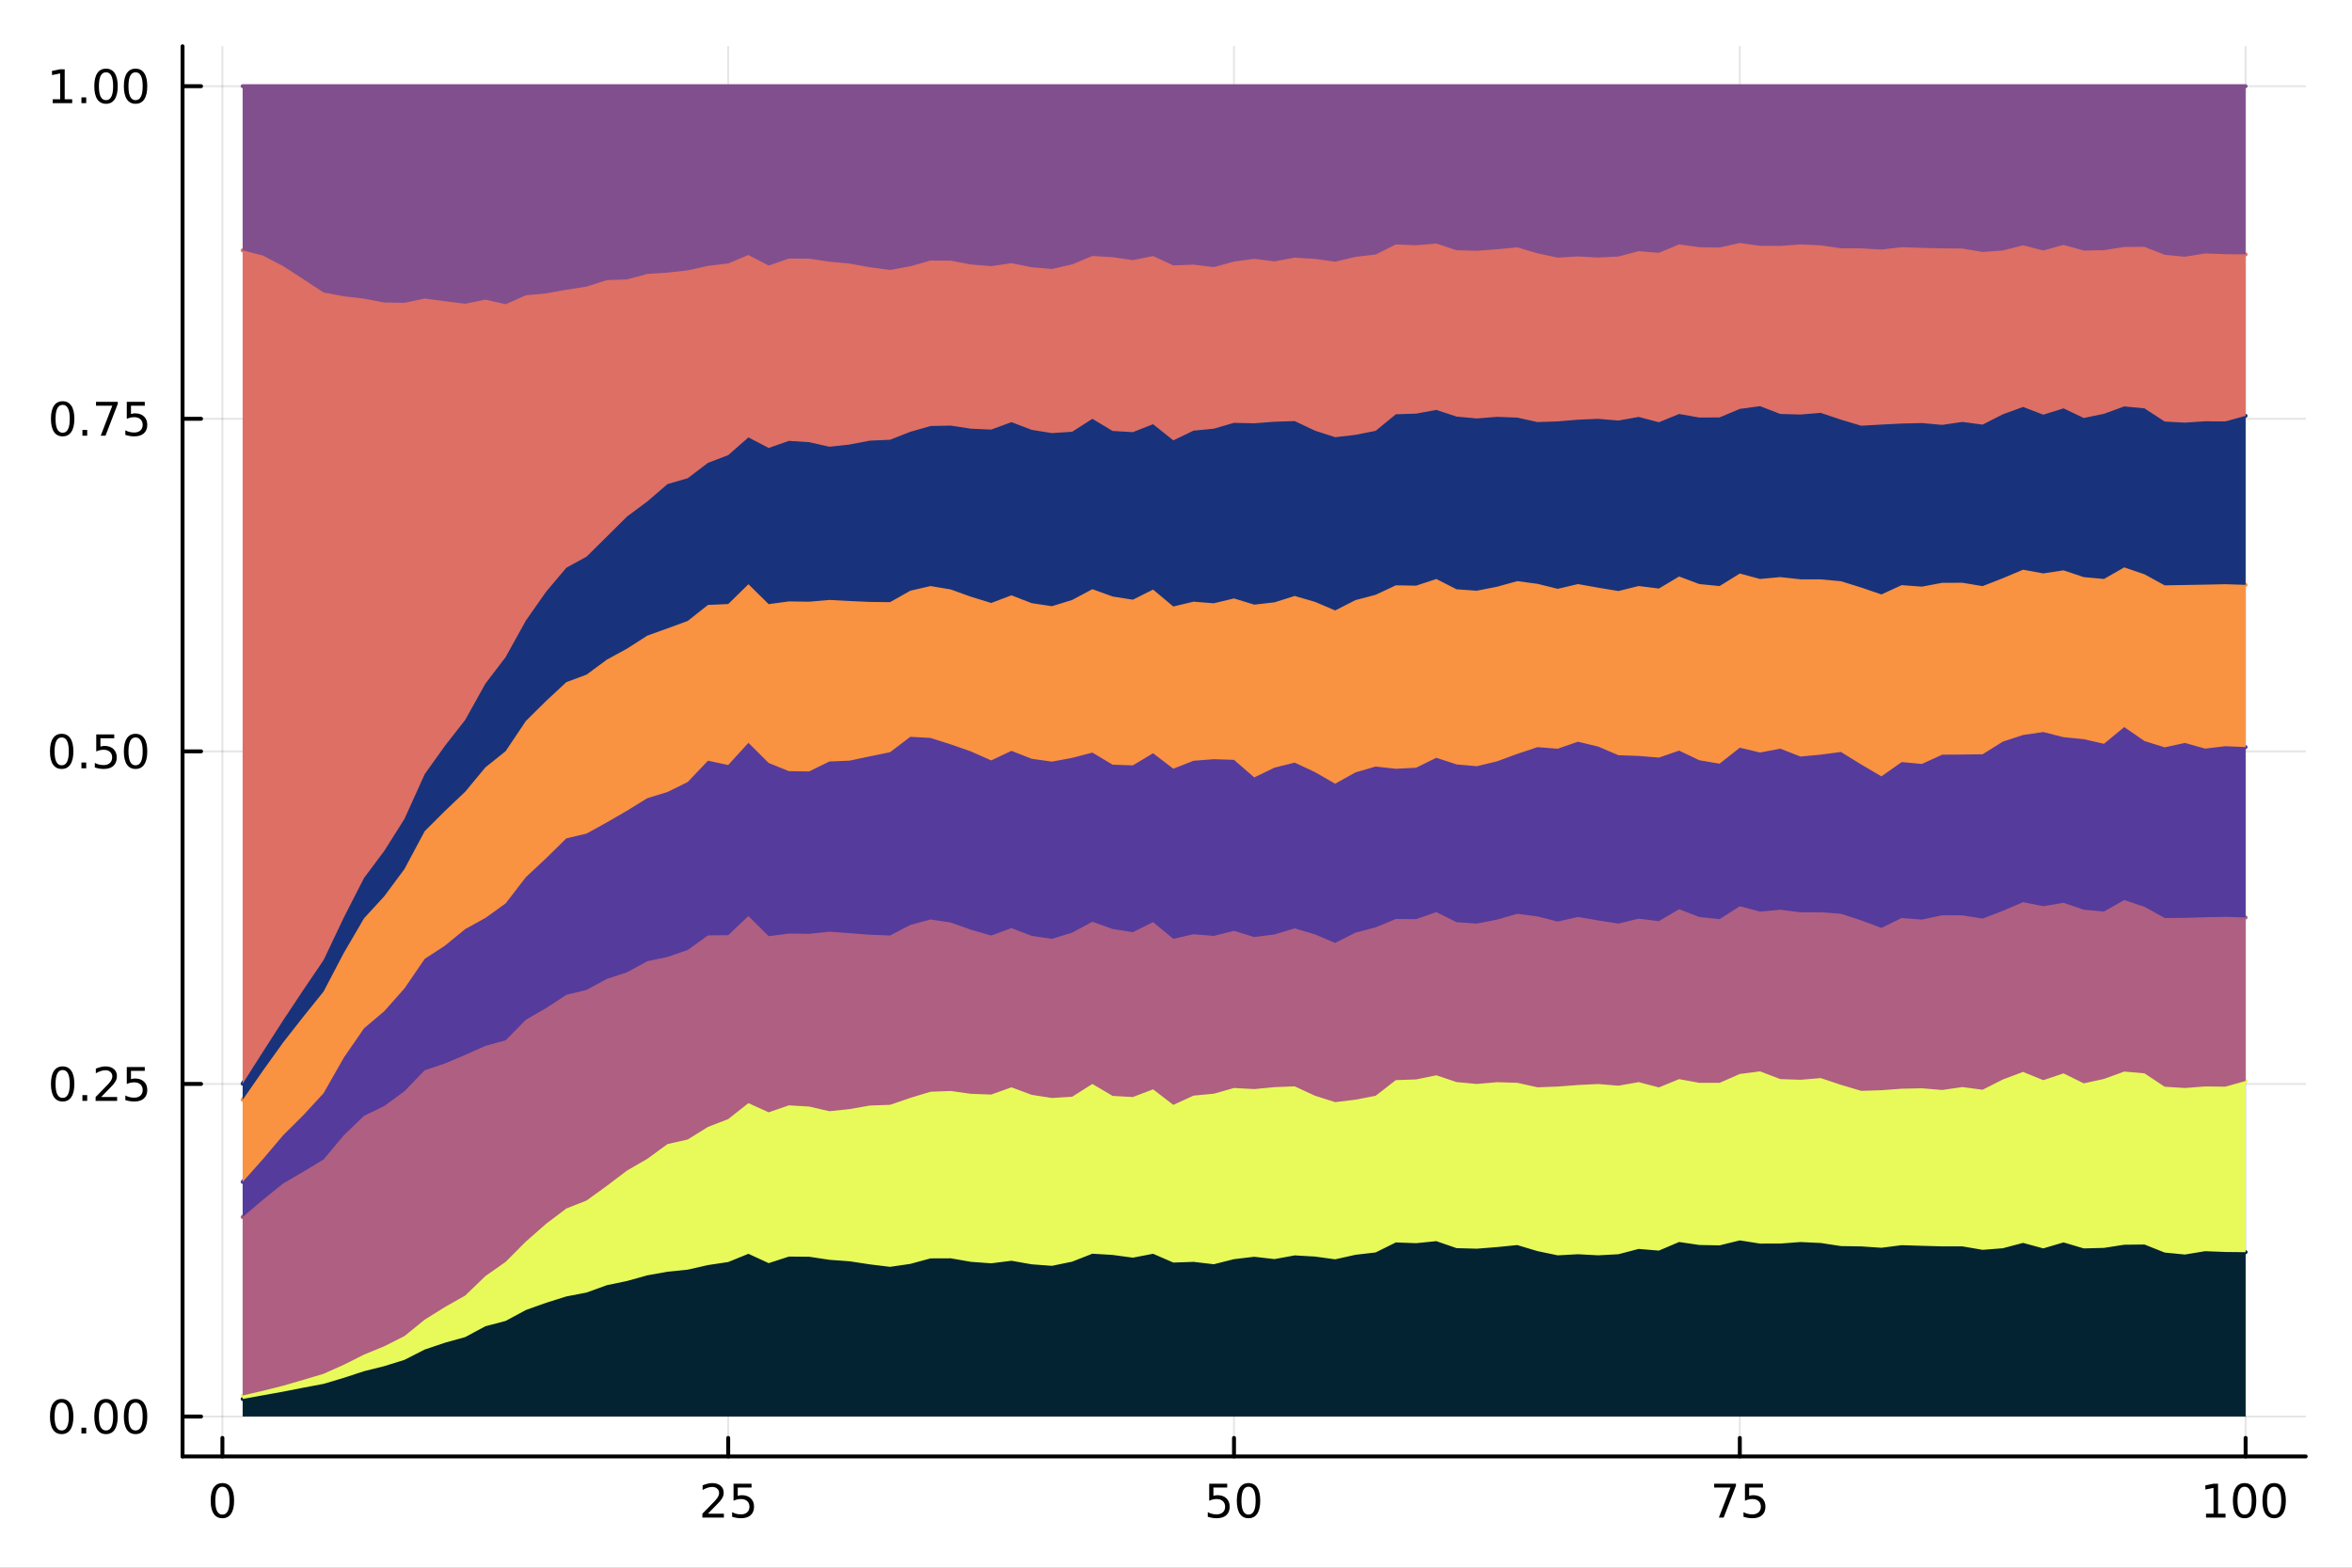 <?xml version="1.0" encoding="utf-8"?>
<svg xmlns="http://www.w3.org/2000/svg" xmlns:xlink="http://www.w3.org/1999/xlink" width="600" height="400" viewBox="0 0 2400 1600">
<rect x="0" y="0" width="2400" height="1600" fill="#808080" stroke="none"/>
<defs>
  <clipPath id="clip900">
    <rect x="0" y="0" width="2400" height="1600"/>
  </clipPath>
</defs>
<path clip-path="url(#clip900)" d="M0 1600 L2400 1600 L2400 0 L0 0  Z" fill="#ffffff" fill-rule="evenodd" fill-opacity="1"/>
<defs>
  <clipPath id="clip901">
    <rect x="480" y="0" width="1681" height="1600"/>
  </clipPath>
</defs>
<path clip-path="url(#clip900)" d="M186.274 1486.45 L2352.76 1486.45 L2352.76 47.244 L186.274 47.244  Z" fill="#ffffff" fill-rule="evenodd" fill-opacity="1"/>
<defs>
  <clipPath id="clip902">
    <rect x="186" y="47" width="2167" height="1440"/>
  </clipPath>
</defs>
<polyline clip-path="url(#clip902)" style="stroke:#000000; stroke-linecap:round; stroke-linejoin:round; stroke-width:2; stroke-opacity:0.1; fill:none" points="226.945,1486.45 226.945,47.244 "/>
<polyline clip-path="url(#clip902)" style="stroke:#000000; stroke-linecap:round; stroke-linejoin:round; stroke-width:2; stroke-opacity:0.1; fill:none" points="743.069,1486.45 743.069,47.244 "/>
<polyline clip-path="url(#clip902)" style="stroke:#000000; stroke-linecap:round; stroke-linejoin:round; stroke-width:2; stroke-opacity:0.1; fill:none" points="1259.19,1486.45 1259.19,47.244 "/>
<polyline clip-path="url(#clip902)" style="stroke:#000000; stroke-linecap:round; stroke-linejoin:round; stroke-width:2; stroke-opacity:0.1; fill:none" points="1775.32,1486.45 1775.32,47.244 "/>
<polyline clip-path="url(#clip902)" style="stroke:#000000; stroke-linecap:round; stroke-linejoin:round; stroke-width:2; stroke-opacity:0.1; fill:none" points="2291.44,1486.45 2291.44,47.244 "/>
<polyline clip-path="url(#clip900)" style="stroke:#000000; stroke-linecap:round; stroke-linejoin:round; stroke-width:4; stroke-opacity:1; fill:none" points="186.274,1486.45 2352.76,1486.45 "/>
<polyline clip-path="url(#clip900)" style="stroke:#000000; stroke-linecap:round; stroke-linejoin:round; stroke-width:4; stroke-opacity:1; fill:none" points="226.945,1486.45 226.945,1467.55 "/>
<polyline clip-path="url(#clip900)" style="stroke:#000000; stroke-linecap:round; stroke-linejoin:round; stroke-width:4; stroke-opacity:1; fill:none" points="743.069,1486.45 743.069,1467.55 "/>
<polyline clip-path="url(#clip900)" style="stroke:#000000; stroke-linecap:round; stroke-linejoin:round; stroke-width:4; stroke-opacity:1; fill:none" points="1259.19,1486.45 1259.19,1467.55 "/>
<polyline clip-path="url(#clip900)" style="stroke:#000000; stroke-linecap:round; stroke-linejoin:round; stroke-width:4; stroke-opacity:1; fill:none" points="1775.32,1486.45 1775.32,1467.55 "/>
<polyline clip-path="url(#clip900)" style="stroke:#000000; stroke-linecap:round; stroke-linejoin:round; stroke-width:4; stroke-opacity:1; fill:none" points="2291.44,1486.45 2291.44,1467.55 "/>
<path clip-path="url(#clip900)" d="M226.945 1517.37 Q223.333 1517.37 221.505 1520.93 Q219.699 1524.47 219.699 1531.6 Q219.699 1538.71 221.505 1542.27 Q223.333 1545.82 226.945 1545.82 Q230.579 1545.82 232.384 1542.27 Q234.213 1538.71 234.213 1531.6 Q234.213 1524.47 232.384 1520.93 Q230.579 1517.37 226.945 1517.37 M226.945 1513.66 Q232.755 1513.66 235.81 1518.27 Q238.889 1522.85 238.889 1531.6 Q238.889 1540.33 235.81 1544.94 Q232.755 1549.52 226.945 1549.52 Q221.134 1549.52 218.056 1544.94 Q215 1540.33 215 1531.6 Q215 1522.85 218.056 1518.27 Q221.134 1513.66 226.945 1513.66 Z" fill="#000000" fill-rule="nonzero" fill-opacity="1" /><path clip-path="url(#clip900)" d="M722.339 1544.91 L738.659 1544.91 L738.659 1548.85 L716.714 1548.85 L716.714 1544.91 Q719.377 1542.16 723.96 1537.53 Q728.566 1532.88 729.747 1531.53 Q731.992 1529.01 732.872 1527.27 Q733.775 1525.51 733.775 1523.82 Q733.775 1521.07 731.83 1519.33 Q729.909 1517.6 726.807 1517.6 Q724.608 1517.6 722.154 1518.36 Q719.724 1519.13 716.946 1520.68 L716.946 1515.95 Q719.77 1514.82 722.224 1514.24 Q724.677 1513.66 726.714 1513.66 Q732.085 1513.66 735.279 1516.35 Q738.474 1519.03 738.474 1523.52 Q738.474 1525.65 737.663 1527.57 Q736.876 1529.47 734.77 1532.07 Q734.191 1532.74 731.089 1535.95 Q727.988 1539.15 722.339 1544.91 Z" fill="#000000" fill-rule="nonzero" fill-opacity="1" /><path clip-path="url(#clip900)" d="M748.52 1514.29 L766.876 1514.29 L766.876 1518.22 L752.802 1518.22 L752.802 1526.7 Q753.821 1526.35 754.839 1526.19 Q755.858 1526 756.876 1526 Q762.663 1526 766.043 1529.17 Q769.423 1532.34 769.423 1537.76 Q769.423 1543.34 765.95 1546.44 Q762.478 1549.52 756.159 1549.52 Q753.983 1549.52 751.714 1549.15 Q749.469 1548.78 747.062 1548.04 L747.062 1543.34 Q749.145 1544.47 751.367 1545.03 Q753.589 1545.58 756.066 1545.58 Q760.071 1545.58 762.409 1543.48 Q764.747 1541.37 764.747 1537.76 Q764.747 1534.15 762.409 1532.04 Q760.071 1529.94 756.066 1529.94 Q754.191 1529.94 752.316 1530.35 Q750.464 1530.77 748.52 1531.65 L748.52 1514.29 Z" fill="#000000" fill-rule="nonzero" fill-opacity="1" /><path clip-path="url(#clip900)" d="M1233.89 1514.29 L1252.25 1514.29 L1252.25 1518.22 L1238.17 1518.22 L1238.17 1526.7 Q1239.19 1526.35 1240.21 1526.19 Q1241.23 1526 1242.25 1526 Q1248.04 1526 1251.41 1529.17 Q1254.79 1532.34 1254.79 1537.76 Q1254.79 1543.34 1251.32 1546.44 Q1247.85 1549.52 1241.53 1549.52 Q1239.35 1549.52 1237.09 1549.15 Q1234.84 1548.78 1232.43 1548.04 L1232.43 1543.34 Q1234.52 1544.47 1236.74 1545.03 Q1238.96 1545.58 1241.44 1545.58 Q1245.44 1545.58 1247.78 1543.48 Q1250.12 1541.37 1250.12 1537.76 Q1250.12 1534.15 1247.78 1532.04 Q1245.44 1529.94 1241.44 1529.94 Q1239.56 1529.94 1237.69 1530.35 Q1235.84 1530.77 1233.89 1531.65 L1233.89 1514.29 Z" fill="#000000" fill-rule="nonzero" fill-opacity="1" /><path clip-path="url(#clip900)" d="M1274.01 1517.37 Q1270.4 1517.37 1268.57 1520.93 Q1266.76 1524.47 1266.76 1531.6 Q1266.76 1538.71 1268.57 1542.27 Q1270.4 1545.82 1274.01 1545.82 Q1277.64 1545.82 1279.45 1542.27 Q1281.28 1538.71 1281.28 1531.6 Q1281.28 1524.47 1279.45 1520.93 Q1277.64 1517.37 1274.01 1517.37 M1274.01 1513.66 Q1279.82 1513.66 1282.87 1518.27 Q1285.95 1522.85 1285.95 1531.6 Q1285.95 1540.33 1282.87 1544.94 Q1279.82 1549.52 1274.01 1549.52 Q1268.2 1549.52 1265.12 1544.94 Q1262.06 1540.33 1262.06 1531.6 Q1262.06 1522.85 1265.12 1518.27 Q1268.2 1513.66 1274.01 1513.66 Z" fill="#000000" fill-rule="nonzero" fill-opacity="1" /><path clip-path="url(#clip900)" d="M1749.17 1514.29 L1771.39 1514.29 L1771.39 1516.28 L1758.85 1548.85 L1753.96 1548.85 L1765.77 1518.22 L1749.17 1518.22 L1749.17 1514.29 Z" fill="#000000" fill-rule="nonzero" fill-opacity="1" /><path clip-path="url(#clip900)" d="M1780.56 1514.29 L1798.92 1514.29 L1798.92 1518.22 L1784.84 1518.22 L1784.84 1526.7 Q1785.86 1526.35 1786.88 1526.19 Q1787.9 1526 1788.92 1526 Q1794.7 1526 1798.08 1529.17 Q1801.46 1532.34 1801.46 1537.76 Q1801.46 1543.34 1797.99 1546.44 Q1794.52 1549.52 1788.2 1549.52 Q1786.02 1549.52 1783.75 1549.15 Q1781.51 1548.78 1779.1 1548.04 L1779.1 1543.34 Q1781.18 1544.47 1783.41 1545.03 Q1785.63 1545.58 1788.11 1545.58 Q1792.11 1545.58 1794.45 1543.48 Q1796.79 1541.37 1796.79 1537.76 Q1796.79 1534.15 1794.45 1532.04 Q1792.11 1529.94 1788.11 1529.94 Q1786.23 1529.94 1784.36 1530.35 Q1782.5 1530.77 1780.56 1531.65 L1780.56 1514.29 Z" fill="#000000" fill-rule="nonzero" fill-opacity="1" /><path clip-path="url(#clip900)" d="M2251.05 1544.91 L2258.69 1544.91 L2258.69 1518.55 L2250.38 1520.21 L2250.38 1515.95 L2258.64 1514.29 L2263.32 1514.29 L2263.32 1544.91 L2270.95 1544.91 L2270.95 1548.85 L2251.05 1548.85 L2251.05 1544.91 Z" fill="#000000" fill-rule="nonzero" fill-opacity="1" /><path clip-path="url(#clip900)" d="M2290.4 1517.37 Q2286.79 1517.37 2284.96 1520.93 Q2283.15 1524.47 2283.15 1531.6 Q2283.15 1538.71 2284.96 1542.27 Q2286.79 1545.82 2290.4 1545.82 Q2294.03 1545.82 2295.84 1542.27 Q2297.67 1538.71 2297.67 1531.6 Q2297.67 1524.47 2295.84 1520.93 Q2294.03 1517.37 2290.4 1517.37 M2290.4 1513.66 Q2296.21 1513.66 2299.26 1518.27 Q2302.34 1522.85 2302.34 1531.6 Q2302.34 1540.33 2299.26 1544.94 Q2296.21 1549.52 2290.4 1549.52 Q2284.59 1549.52 2281.51 1544.94 Q2278.45 1540.33 2278.45 1531.6 Q2278.45 1522.85 2281.51 1518.27 Q2284.59 1513.66 2290.4 1513.66 Z" fill="#000000" fill-rule="nonzero" fill-opacity="1" /><path clip-path="url(#clip900)" d="M2320.56 1517.37 Q2316.95 1517.37 2315.12 1520.93 Q2313.32 1524.47 2313.32 1531.6 Q2313.32 1538.71 2315.12 1542.27 Q2316.95 1545.82 2320.56 1545.82 Q2324.19 1545.82 2326 1542.27 Q2327.83 1538.71 2327.83 1531.6 Q2327.83 1524.47 2326 1520.93 Q2324.19 1517.37 2320.56 1517.37 M2320.56 1513.66 Q2326.37 1513.66 2329.43 1518.27 Q2332.5 1522.85 2332.5 1531.6 Q2332.5 1540.33 2329.43 1544.94 Q2326.37 1549.52 2320.56 1549.52 Q2314.75 1549.52 2311.67 1544.94 Q2308.62 1540.33 2308.62 1531.6 Q2308.62 1522.85 2311.67 1518.27 Q2314.75 1513.66 2320.56 1513.66 Z" fill="#000000" fill-rule="nonzero" fill-opacity="1" /><polyline clip-path="url(#clip902)" style="stroke:#000000; stroke-linecap:round; stroke-linejoin:round; stroke-width:2; stroke-opacity:0.1; fill:none" points="186.274,1445.72 2352.76,1445.72 "/>
<polyline clip-path="url(#clip902)" style="stroke:#000000; stroke-linecap:round; stroke-linejoin:round; stroke-width:2; stroke-opacity:0.1; fill:none" points="186.274,1106.28 2352.76,1106.28 "/>
<polyline clip-path="url(#clip902)" style="stroke:#000000; stroke-linecap:round; stroke-linejoin:round; stroke-width:2; stroke-opacity:0.1; fill:none" points="186.274,766.846 2352.76,766.846 "/>
<polyline clip-path="url(#clip902)" style="stroke:#000000; stroke-linecap:round; stroke-linejoin:round; stroke-width:2; stroke-opacity:0.1; fill:none" points="186.274,427.411 2352.76,427.411 "/>
<polyline clip-path="url(#clip902)" style="stroke:#000000; stroke-linecap:round; stroke-linejoin:round; stroke-width:2; stroke-opacity:0.1; fill:none" points="186.274,87.976 2352.76,87.976 "/>
<polyline clip-path="url(#clip900)" style="stroke:#000000; stroke-linecap:round; stroke-linejoin:round; stroke-width:4; stroke-opacity:1; fill:none" points="186.274,1486.45 186.274,47.244 "/>
<polyline clip-path="url(#clip900)" style="stroke:#000000; stroke-linecap:round; stroke-linejoin:round; stroke-width:4; stroke-opacity:1; fill:none" points="186.274,1445.72 205.172,1445.72 "/>
<polyline clip-path="url(#clip900)" style="stroke:#000000; stroke-linecap:round; stroke-linejoin:round; stroke-width:4; stroke-opacity:1; fill:none" points="186.274,1106.28 205.172,1106.28 "/>
<polyline clip-path="url(#clip900)" style="stroke:#000000; stroke-linecap:round; stroke-linejoin:round; stroke-width:4; stroke-opacity:1; fill:none" points="186.274,766.846 205.172,766.846 "/>
<polyline clip-path="url(#clip900)" style="stroke:#000000; stroke-linecap:round; stroke-linejoin:round; stroke-width:4; stroke-opacity:1; fill:none" points="186.274,427.411 205.172,427.411 "/>
<polyline clip-path="url(#clip900)" style="stroke:#000000; stroke-linecap:round; stroke-linejoin:round; stroke-width:4; stroke-opacity:1; fill:none" points="186.274,87.976 205.172,87.976 "/>
<path clip-path="url(#clip900)" d="M62.937 1431.51 Q59.325 1431.51 57.497 1435.08 Q55.691 1438.62 55.691 1445.75 Q55.691 1452.86 57.497 1456.42 Q59.325 1459.96 62.937 1459.96 Q66.571 1459.96 68.376 1456.42 Q70.205 1452.86 70.205 1445.75 Q70.205 1438.62 68.376 1435.08 Q66.571 1431.51 62.937 1431.51 M62.937 1427.81 Q68.747 1427.81 71.802 1432.42 Q74.881 1437 74.881 1445.75 Q74.881 1454.48 71.802 1459.08 Q68.747 1463.67 62.937 1463.67 Q57.126 1463.67 54.048 1459.08 Q50.992 1454.48 50.992 1445.75 Q50.992 1437 54.048 1432.42 Q57.126 1427.81 62.937 1427.81 Z" fill="#000000" fill-rule="nonzero" fill-opacity="1" /><path clip-path="url(#clip900)" d="M83.098 1457.12 L87.983 1457.12 L87.983 1463 L83.098 1463 L83.098 1457.12 Z" fill="#000000" fill-rule="nonzero" fill-opacity="1" /><path clip-path="url(#clip900)" d="M108.168 1431.51 Q104.557 1431.51 102.728 1435.08 Q100.922 1438.62 100.922 1445.75 Q100.922 1452.86 102.728 1456.42 Q104.557 1459.96 108.168 1459.96 Q111.802 1459.96 113.608 1456.42 Q115.436 1452.86 115.436 1445.75 Q115.436 1438.62 113.608 1435.08 Q111.802 1431.51 108.168 1431.51 M108.168 1427.81 Q113.978 1427.81 117.033 1432.42 Q120.112 1437 120.112 1445.75 Q120.112 1454.48 117.033 1459.08 Q113.978 1463.67 108.168 1463.67 Q102.358 1463.67 99.279 1459.08 Q96.223 1454.48 96.223 1445.75 Q96.223 1437 99.279 1432.42 Q102.358 1427.81 108.168 1427.81 Z" fill="#000000" fill-rule="nonzero" fill-opacity="1" /><path clip-path="url(#clip900)" d="M138.33 1431.51 Q134.719 1431.51 132.89 1435.08 Q131.084 1438.62 131.084 1445.75 Q131.084 1452.86 132.89 1456.42 Q134.719 1459.96 138.33 1459.96 Q141.964 1459.96 143.769 1456.42 Q145.598 1452.86 145.598 1445.75 Q145.598 1438.62 143.769 1435.08 Q141.964 1431.51 138.33 1431.51 M138.33 1427.81 Q144.14 1427.81 147.195 1432.42 Q150.274 1437 150.274 1445.75 Q150.274 1454.48 147.195 1459.08 Q144.14 1463.67 138.33 1463.67 Q132.519 1463.67 129.441 1459.08 Q126.385 1454.48 126.385 1445.75 Q126.385 1437 129.441 1432.42 Q132.519 1427.81 138.33 1427.81 Z" fill="#000000" fill-rule="nonzero" fill-opacity="1" /><path clip-path="url(#clip900)" d="M63.932 1092.08 Q60.321 1092.08 58.492 1095.64 Q56.687 1099.19 56.687 1106.32 Q56.687 1113.42 58.492 1116.99 Q60.321 1120.53 63.932 1120.53 Q67.566 1120.53 69.372 1116.99 Q71.2 1113.42 71.2 1106.32 Q71.2 1099.19 69.372 1095.64 Q67.566 1092.08 63.932 1092.08 M63.932 1088.38 Q69.742 1088.38 72.798 1092.98 Q75.876 1097.57 75.876 1106.32 Q75.876 1115.04 72.798 1119.65 Q69.742 1124.23 63.932 1124.23 Q58.122 1124.23 55.043 1119.65 Q51.987 1115.04 51.987 1106.32 Q51.987 1097.57 55.043 1092.98 Q58.122 1088.38 63.932 1088.38 Z" fill="#000000" fill-rule="nonzero" fill-opacity="1" /><path clip-path="url(#clip900)" d="M84.094 1117.68 L88.978 1117.68 L88.978 1123.56 L84.094 1123.56 L84.094 1117.68 Z" fill="#000000" fill-rule="nonzero" fill-opacity="1" /><path clip-path="url(#clip900)" d="M103.191 1119.63 L119.51 1119.63 L119.51 1123.56 L97.566 1123.56 L97.566 1119.63 Q100.228 1116.87 104.811 1112.24 Q109.418 1107.59 110.598 1106.25 Q112.844 1103.72 113.723 1101.99 Q114.626 1100.23 114.626 1098.54 Q114.626 1095.78 112.682 1094.05 Q110.76 1092.31 107.658 1092.31 Q105.459 1092.31 103.006 1093.07 Q100.575 1093.84 97.797 1095.39 L97.797 1090.67 Q100.621 1089.53 103.075 1088.95 Q105.529 1088.38 107.566 1088.38 Q112.936 1088.38 116.131 1091.06 Q119.325 1093.75 119.325 1098.24 Q119.325 1100.37 118.515 1102.29 Q117.728 1104.19 115.621 1106.78 Q115.043 1107.45 111.941 1110.67 Q108.839 1113.86 103.191 1119.63 Z" fill="#000000" fill-rule="nonzero" fill-opacity="1" /><path clip-path="url(#clip900)" d="M129.371 1089 L147.728 1089 L147.728 1092.94 L133.654 1092.94 L133.654 1101.41 Q134.672 1101.06 135.691 1100.9 Q136.709 1100.71 137.728 1100.71 Q143.515 1100.71 146.894 1103.89 Q150.274 1107.06 150.274 1112.47 Q150.274 1118.05 146.802 1121.15 Q143.33 1124.23 137.01 1124.23 Q134.834 1124.23 132.566 1123.86 Q130.32 1123.49 127.913 1122.75 L127.913 1118.05 Q129.996 1119.19 132.219 1119.74 Q134.441 1120.3 136.918 1120.3 Q140.922 1120.3 143.26 1118.19 Q145.598 1116.08 145.598 1112.47 Q145.598 1108.86 143.26 1106.76 Q140.922 1104.65 136.918 1104.65 Q135.043 1104.65 133.168 1105.07 Q131.316 1105.48 129.371 1106.36 L129.371 1089 Z" fill="#000000" fill-rule="nonzero" fill-opacity="1" /><path clip-path="url(#clip900)" d="M62.937 752.645 Q59.325 752.645 57.497 756.209 Q55.691 759.751 55.691 766.881 Q55.691 773.987 57.497 777.552 Q59.325 781.094 62.937 781.094 Q66.571 781.094 68.376 777.552 Q70.205 773.987 70.205 766.881 Q70.205 759.751 68.376 756.209 Q66.571 752.645 62.937 752.645 M62.937 748.941 Q68.747 748.941 71.802 753.547 Q74.881 758.131 74.881 766.881 Q74.881 775.608 71.802 780.214 Q68.747 784.797 62.937 784.797 Q57.126 784.797 54.048 780.214 Q50.992 775.608 50.992 766.881 Q50.992 758.131 54.048 753.547 Q57.126 748.941 62.937 748.941 Z" fill="#000000" fill-rule="nonzero" fill-opacity="1" /><path clip-path="url(#clip900)" d="M83.098 778.246 L87.983 778.246 L87.983 784.126 L83.098 784.126 L83.098 778.246 Z" fill="#000000" fill-rule="nonzero" fill-opacity="1" /><path clip-path="url(#clip900)" d="M98.214 749.566 L116.57 749.566 L116.57 753.501 L102.496 753.501 L102.496 761.973 Q103.515 761.626 104.534 761.464 Q105.552 761.279 106.571 761.279 Q112.358 761.279 115.737 764.45 Q119.117 767.621 119.117 773.038 Q119.117 778.617 115.645 781.719 Q112.172 784.797 105.853 784.797 Q103.677 784.797 101.409 784.427 Q99.163 784.057 96.756 783.316 L96.756 778.617 Q98.839 779.751 101.061 780.307 Q103.284 780.862 105.76 780.862 Q109.765 780.862 112.103 778.756 Q114.441 776.649 114.441 773.038 Q114.441 769.427 112.103 767.321 Q109.765 765.214 105.76 765.214 Q103.885 765.214 102.01 765.631 Q100.159 766.047 98.214 766.927 L98.214 749.566 Z" fill="#000000" fill-rule="nonzero" fill-opacity="1" /><path clip-path="url(#clip900)" d="M138.33 752.645 Q134.719 752.645 132.89 756.209 Q131.084 759.751 131.084 766.881 Q131.084 773.987 132.89 777.552 Q134.719 781.094 138.33 781.094 Q141.964 781.094 143.769 777.552 Q145.598 773.987 145.598 766.881 Q145.598 759.751 143.769 756.209 Q141.964 752.645 138.33 752.645 M138.33 748.941 Q144.14 748.941 147.195 753.547 Q150.274 758.131 150.274 766.881 Q150.274 775.608 147.195 780.214 Q144.14 784.797 138.33 784.797 Q132.519 784.797 129.441 780.214 Q126.385 775.608 126.385 766.881 Q126.385 758.131 129.441 753.547 Q132.519 748.941 138.33 748.941 Z" fill="#000000" fill-rule="nonzero" fill-opacity="1" /><path clip-path="url(#clip900)" d="M63.932 413.21 Q60.321 413.21 58.492 416.775 Q56.687 420.316 56.687 427.446 Q56.687 434.552 58.492 438.117 Q60.321 441.659 63.932 441.659 Q67.566 441.659 69.372 438.117 Q71.2 434.552 71.2 427.446 Q71.2 420.316 69.372 416.775 Q67.566 413.21 63.932 413.21 M63.932 409.506 Q69.742 409.506 72.798 414.113 Q75.876 418.696 75.876 427.446 Q75.876 436.173 72.798 440.779 Q69.742 445.362 63.932 445.362 Q58.122 445.362 55.043 440.779 Q51.987 436.173 51.987 427.446 Q51.987 418.696 55.043 414.113 Q58.122 409.506 63.932 409.506 Z" fill="#000000" fill-rule="nonzero" fill-opacity="1" /><path clip-path="url(#clip900)" d="M84.094 438.812 L88.978 438.812 L88.978 444.691 L84.094 444.691 L84.094 438.812 Z" fill="#000000" fill-rule="nonzero" fill-opacity="1" /><path clip-path="url(#clip900)" d="M97.983 410.131 L120.205 410.131 L120.205 412.122 L107.658 444.691 L102.774 444.691 L114.58 414.066 L97.983 414.066 L97.983 410.131 Z" fill="#000000" fill-rule="nonzero" fill-opacity="1" /><path clip-path="url(#clip900)" d="M129.371 410.131 L147.728 410.131 L147.728 414.066 L133.654 414.066 L133.654 422.538 Q134.672 422.191 135.691 422.029 Q136.709 421.844 137.728 421.844 Q143.515 421.844 146.894 425.015 Q150.274 428.187 150.274 433.603 Q150.274 439.182 146.802 442.284 Q143.33 445.362 137.01 445.362 Q134.834 445.362 132.566 444.992 Q130.32 444.622 127.913 443.881 L127.913 439.182 Q129.996 440.316 132.219 440.872 Q134.441 441.427 136.918 441.427 Q140.922 441.427 143.26 439.321 Q145.598 437.214 145.598 433.603 Q145.598 429.992 143.26 427.886 Q140.922 425.779 136.918 425.779 Q135.043 425.779 133.168 426.196 Q131.316 426.613 129.371 427.492 L129.371 410.131 Z" fill="#000000" fill-rule="nonzero" fill-opacity="1" /><path clip-path="url(#clip900)" d="M53.747 101.321 L61.386 101.321 L61.386 74.956 L53.075 76.622 L53.075 72.363 L61.339 70.696 L66.015 70.696 L66.015 101.321 L73.654 101.321 L73.654 105.256 L53.747 105.256 L53.747 101.321 Z" fill="#000000" fill-rule="nonzero" fill-opacity="1" /><path clip-path="url(#clip900)" d="M83.098 99.377 L87.983 99.377 L87.983 105.256 L83.098 105.256 L83.098 99.377 Z" fill="#000000" fill-rule="nonzero" fill-opacity="1" /><path clip-path="url(#clip900)" d="M108.168 73.775 Q104.557 73.775 102.728 77.34 Q100.922 80.881 100.922 88.011 Q100.922 95.117 102.728 98.682 Q104.557 102.224 108.168 102.224 Q111.802 102.224 113.608 98.682 Q115.436 95.117 115.436 88.011 Q115.436 80.881 113.608 77.34 Q111.802 73.775 108.168 73.775 M108.168 70.071 Q113.978 70.071 117.033 74.678 Q120.112 79.261 120.112 88.011 Q120.112 96.738 117.033 101.344 Q113.978 105.928 108.168 105.928 Q102.358 105.928 99.279 101.344 Q96.223 96.738 96.223 88.011 Q96.223 79.261 99.279 74.678 Q102.358 70.071 108.168 70.071 Z" fill="#000000" fill-rule="nonzero" fill-opacity="1" /><path clip-path="url(#clip900)" d="M138.33 73.775 Q134.719 73.775 132.89 77.34 Q131.084 80.881 131.084 88.011 Q131.084 95.117 132.89 98.682 Q134.719 102.224 138.33 102.224 Q141.964 102.224 143.769 98.682 Q145.598 95.117 145.598 88.011 Q145.598 80.881 143.769 77.34 Q141.964 73.775 138.33 73.775 M138.33 70.071 Q144.14 70.071 147.195 74.678 Q150.274 79.261 150.274 88.011 Q150.274 96.738 147.195 101.344 Q144.14 105.928 138.33 105.928 Q132.519 105.928 129.441 101.344 Q126.385 96.738 126.385 88.011 Q126.385 79.261 129.441 74.678 Q132.519 70.071 138.33 70.071 Z" fill="#000000" fill-rule="nonzero" fill-opacity="1" /><path clip-path="url(#clip902)" d="M247.59 1427.78 L268.234 1424.06 L288.879 1420.34 L309.524 1416.28 L330.169 1412.4 L350.814 1406.24 L371.459 1399.46 L392.104 1394.31 L412.749 1387.88 L433.394 1377.35 L454.039 1370.39 L474.684 1364.65 L495.329 1353.58 L515.974 1348.14 L536.619 1337.01 L557.264 1329.63 L577.909 1323.15 L598.554 1319.17 L619.199 1311.68 L639.844 1307.39 L660.489 1301.63 L681.134 1297.93 L701.779 1295.82 L722.424 1291.14 L743.069 1288.04 L763.713 1279.64 L784.358 1289.18 L805.003 1282.48 L825.648 1282.64 L846.293 1285.77 L866.938 1287.29 L887.583 1290.43 L908.228 1292.95 L928.873 1289.94 L949.518 1284.33 L970.163 1284.25 L990.808 1287.85 L1011.45 1289.34 L1032.1 1286.74 L1052.74 1290.38 L1073.39 1291.92 L1094.03 1287.67 L1114.68 1279.55 L1135.32 1280.8 L1155.97 1283.6 L1176.61 1279.61 L1197.26 1288.59 L1217.9 1287.87 L1238.55 1290.3 L1259.19 1285.11 L1279.84 1282.67 L1300.48 1285.05 L1321.13 1281.27 L1341.77 1282.46 L1362.42 1285.27 L1383.06 1280.67 L1403.71 1278.25 L1424.35 1268.02 L1445 1268.81 L1465.64 1266.73 L1486.29 1273.87 L1506.93 1274.42 L1527.58 1272.79 L1548.22 1270.72 L1568.87 1276.91 L1589.51 1281.22 L1610.16 1280.09 L1630.8 1281.19 L1651.45 1280.08 L1672.09 1274.67 L1692.74 1276.38 L1713.38 1267.6 L1734.03 1270.64 L1754.67 1271.04 L1775.32 1265.96 L1795.96 1269.22 L1816.61 1269.19 L1837.25 1267.63 L1857.9 1268.6 L1878.54 1271.76 L1899.19 1272.09 L1919.83 1273.49 L1940.48 1270.84 L1961.12 1271.49 L1981.77 1272.05 L2002.41 1272.06 L2023.06 1275.59 L2043.7 1273.97 L2064.35 1268.51 L2084.99 1274.13 L2105.64 1268.01 L2126.28 1274.14 L2146.93 1273.61 L2167.57 1270.38 L2188.22 1270.16 L2208.86 1278.37 L2229.51 1280.39 L2250.15 1276.98 L2270.8 1277.79 L2291.44 1277.99 L2291.44 1445.72 L2270.8 1445.72 L2250.15 1445.72 L2229.51 1445.72 L2208.86 1445.72 L2188.22 1445.72 L2167.57 1445.72 L2146.93 1445.72 L2126.28 1445.72 L2105.64 1445.72 L2084.99 1445.72 L2064.35 1445.72 L2043.7 1445.72 L2023.06 1445.72 L2002.41 1445.72 L1981.77 1445.72 L1961.12 1445.72 L1940.48 1445.72 L1919.83 1445.72 L1899.19 1445.72 L1878.54 1445.72 L1857.9 1445.72 L1837.25 1445.72 L1816.61 1445.72 L1795.96 1445.72 L1775.32 1445.72 L1754.67 1445.72 L1734.03 1445.72 L1713.38 1445.72 L1692.74 1445.72 L1672.09 1445.72 L1651.45 1445.72 L1630.8 1445.72 L1610.16 1445.72 L1589.51 1445.72 L1568.87 1445.72 L1548.22 1445.72 L1527.58 1445.72 L1506.93 1445.72 L1486.29 1445.72 L1465.64 1445.72 L1445 1445.72 L1424.35 1445.72 L1403.71 1445.72 L1383.06 1445.72 L1362.42 1445.72 L1341.77 1445.72 L1321.13 1445.72 L1300.48 1445.72 L1279.84 1445.72 L1259.19 1445.72 L1238.55 1445.72 L1217.9 1445.72 L1197.26 1445.72 L1176.61 1445.72 L1155.97 1445.72 L1135.32 1445.72 L1114.68 1445.72 L1094.03 1445.72 L1073.39 1445.72 L1052.74 1445.72 L1032.1 1445.72 L1011.45 1445.72 L990.808 1445.72 L970.163 1445.72 L949.518 1445.72 L928.873 1445.72 L908.228 1445.72 L887.583 1445.72 L866.938 1445.72 L846.293 1445.72 L825.648 1445.72 L805.003 1445.72 L784.358 1445.72 L763.713 1445.72 L743.069 1445.72 L722.424 1445.72 L701.779 1445.72 L681.134 1445.72 L660.489 1445.72 L639.844 1445.72 L619.199 1445.72 L598.554 1445.72 L577.909 1445.72 L557.264 1445.72 L536.619 1445.72 L515.974 1445.72 L495.329 1445.72 L474.684 1445.72 L454.039 1445.72 L433.394 1445.72 L412.749 1445.72 L392.104 1445.72 L371.459 1445.72 L350.814 1445.72 L330.169 1445.72 L309.524 1445.72 L288.879 1445.72 L268.234 1445.72 L247.59 1445.72  Z" fill="#032333" fill-rule="evenodd" fill-opacity="1"/>
<polyline clip-path="url(#clip902)" style="stroke:#032333; stroke-linecap:round; stroke-linejoin:round; stroke-width:4; stroke-opacity:1; fill:none" points="247.59,1427.78 268.234,1424.06 288.879,1420.34 309.524,1416.28 330.169,1412.4 350.814,1406.24 371.459,1399.46 392.104,1394.31 412.749,1387.88 433.394,1377.35 454.039,1370.39 474.684,1364.65 495.329,1353.58 515.974,1348.14 536.619,1337.01 557.264,1329.63 577.909,1323.15 598.554,1319.17 619.199,1311.68 639.844,1307.39 660.489,1301.63 681.134,1297.93 701.779,1295.82 722.424,1291.14 743.069,1288.04 763.713,1279.64 784.358,1289.18 805.003,1282.48 825.648,1282.64 846.293,1285.77 866.938,1287.29 887.583,1290.43 908.228,1292.95 928.873,1289.94 949.518,1284.33 970.163,1284.25 990.808,1287.85 1011.45,1289.34 1032.1,1286.74 1052.74,1290.38 1073.39,1291.92 1094.03,1287.67 1114.68,1279.55 1135.32,1280.8 1155.97,1283.6 1176.61,1279.61 1197.26,1288.59 1217.9,1287.87 1238.55,1290.3 1259.19,1285.11 1279.84,1282.67 1300.48,1285.05 1321.13,1281.27 1341.77,1282.46 1362.42,1285.27 1383.06,1280.67 1403.71,1278.25 1424.35,1268.02 1445,1268.81 1465.64,1266.73 1486.29,1273.87 1506.93,1274.42 1527.58,1272.79 1548.22,1270.72 1568.87,1276.91 1589.51,1281.22 1610.16,1280.09 1630.8,1281.19 1651.45,1280.08 1672.09,1274.67 1692.74,1276.38 1713.38,1267.6 1734.03,1270.64 1754.67,1271.04 1775.32,1265.96 1795.96,1269.22 1816.61,1269.19 1837.25,1267.63 1857.9,1268.6 1878.54,1271.76 1899.19,1272.09 1919.83,1273.49 1940.48,1270.84 1961.12,1271.49 1981.77,1272.05 2002.41,1272.06 2023.06,1275.59 2043.7,1273.97 2064.35,1268.51 2084.99,1274.13 2105.64,1268.01 2126.28,1274.14 2146.93,1273.61 2167.57,1270.38 2188.22,1270.16 2208.86,1278.37 2229.51,1280.39 2250.15,1276.98 2270.8,1277.79 2291.44,1277.99 "/>
<path clip-path="url(#clip902)" d="M247.59 1424.25 L268.234 1419.46 L288.879 1414.28 L309.524 1408.28 L330.169 1402.11 L350.814 1392.89 L371.459 1382.5 L392.104 1374.03 L412.749 1363.6 L433.394 1346.83 L454.039 1333.96 L474.684 1322.27 L495.329 1302.36 L515.974 1287.86 L536.619 1267.13 L557.264 1249 L577.909 1233.4 L598.554 1225.26 L619.199 1210.31 L639.844 1194.67 L660.489 1182.73 L681.134 1167.65 L701.779 1162.97 L722.424 1150.14 L743.069 1142.15 L763.713 1125.88 L784.358 1135.25 L805.003 1128.12 L825.648 1129.36 L846.293 1134.12 L866.938 1131.96 L887.583 1128.31 L908.228 1127.61 L928.873 1120.51 L949.518 1114.25 L970.163 1113.47 L990.808 1116.37 L1011.45 1117.13 L1032.1 1109.73 L1052.74 1117.4 L1073.39 1120.62 L1094.03 1119.35 L1114.68 1106.31 L1135.32 1118.5 L1155.97 1119.65 L1176.61 1111.79 L1197.26 1127.64 L1217.9 1118.2 L1238.55 1116.27 L1259.19 1110.41 L1279.84 1111.54 L1300.48 1109.55 L1321.13 1108.75 L1341.77 1118.3 L1362.42 1124.86 L1383.06 1122.35 L1403.71 1118.38 L1424.35 1102.37 L1445 1101.67 L1465.64 1097.48 L1486.29 1104.38 L1506.93 1106.3 L1527.58 1104.51 L1548.22 1105.11 L1568.87 1109.71 L1589.51 1108.96 L1610.16 1107.38 L1630.8 1106.36 L1651.45 1108.09 L1672.09 1104.43 L1692.74 1109.83 L1713.38 1101.38 L1734.03 1105.17 L1754.67 1105.17 L1775.32 1096.11 L1795.96 1093.44 L1816.61 1101.33 L1837.25 1102.04 L1857.9 1100.31 L1878.54 1107.2 L1899.19 1113.34 L1919.83 1112.68 L1940.48 1111.16 L1961.12 1110.71 L1981.77 1112.46 L2002.41 1109.47 L2023.06 1112.21 L2043.7 1101.74 L2064.35 1094.01 L2084.99 1102.44 L2105.64 1095.5 L2126.28 1105.68 L2146.93 1101.17 L2167.57 1093.64 L2188.22 1095.47 L2208.86 1109.15 L2229.51 1110.42 L2250.15 1108.85 L2270.8 1109.07 L2291.44 1103.27 L2291.44 1277.99 L2270.8 1277.79 L2250.15 1276.98 L2229.51 1280.39 L2208.86 1278.37 L2188.22 1270.16 L2167.57 1270.38 L2146.93 1273.61 L2126.28 1274.14 L2105.64 1268.01 L2084.99 1274.13 L2064.35 1268.51 L2043.7 1273.97 L2023.06 1275.59 L2002.41 1272.06 L1981.77 1272.05 L1961.12 1271.49 L1940.48 1270.84 L1919.83 1273.49 L1899.19 1272.09 L1878.54 1271.76 L1857.9 1268.6 L1837.25 1267.63 L1816.61 1269.19 L1795.96 1269.22 L1775.32 1265.96 L1754.67 1271.04 L1734.03 1270.64 L1713.38 1267.6 L1692.74 1276.38 L1672.09 1274.67 L1651.45 1280.08 L1630.8 1281.19 L1610.16 1280.09 L1589.51 1281.22 L1568.87 1276.91 L1548.22 1270.72 L1527.58 1272.79 L1506.93 1274.42 L1486.29 1273.87 L1465.64 1266.73 L1445 1268.81 L1424.35 1268.02 L1403.71 1278.25 L1383.06 1280.67 L1362.42 1285.27 L1341.77 1282.46 L1321.13 1281.27 L1300.48 1285.05 L1279.84 1282.67 L1259.19 1285.11 L1238.55 1290.3 L1217.9 1287.87 L1197.26 1288.59 L1176.61 1279.61 L1155.97 1283.6 L1135.32 1280.8 L1114.68 1279.55 L1094.03 1287.67 L1073.39 1291.92 L1052.74 1290.38 L1032.1 1286.74 L1011.45 1289.34 L990.808 1287.85 L970.163 1284.25 L949.518 1284.33 L928.873 1289.94 L908.228 1292.95 L887.583 1290.43 L866.938 1287.29 L846.293 1285.77 L825.648 1282.64 L805.003 1282.48 L784.358 1289.18 L763.713 1279.64 L743.069 1288.04 L722.424 1291.14 L701.779 1295.82 L681.134 1297.93 L660.489 1301.63 L639.844 1307.39 L619.199 1311.68 L598.554 1319.17 L577.909 1323.15 L557.264 1329.63 L536.619 1337.01 L515.974 1348.14 L495.329 1353.58 L474.684 1364.65 L454.039 1370.39 L433.394 1377.35 L412.749 1387.88 L392.104 1394.31 L371.459 1399.46 L350.814 1406.24 L330.169 1412.4 L309.524 1416.28 L288.879 1420.34 L268.234 1424.06 L247.59 1427.78  Z" fill="#e7fa5a" fill-rule="evenodd" fill-opacity="1"/>
<polyline clip-path="url(#clip902)" style="stroke:#e7fa5a; stroke-linecap:round; stroke-linejoin:round; stroke-width:4; stroke-opacity:1; fill:none" points="247.59,1424.25 268.234,1419.46 288.879,1414.28 309.524,1408.28 330.169,1402.11 350.814,1392.89 371.459,1382.5 392.104,1374.03 412.749,1363.6 433.394,1346.83 454.039,1333.96 474.684,1322.27 495.329,1302.36 515.974,1287.86 536.619,1267.13 557.264,1249 577.909,1233.4 598.554,1225.26 619.199,1210.31 639.844,1194.67 660.489,1182.73 681.134,1167.65 701.779,1162.97 722.424,1150.14 743.069,1142.15 763.713,1125.88 784.358,1135.25 805.003,1128.12 825.648,1129.36 846.293,1134.12 866.938,1131.96 887.583,1128.31 908.228,1127.61 928.873,1120.51 949.518,1114.25 970.163,1113.47 990.808,1116.37 1011.45,1117.13 1032.1,1109.73 1052.74,1117.4 1073.39,1120.62 1094.03,1119.35 1114.68,1106.31 1135.32,1118.5 1155.97,1119.65 1176.61,1111.79 1197.26,1127.64 1217.9,1118.2 1238.55,1116.27 1259.19,1110.41 1279.84,1111.54 1300.48,1109.55 1321.13,1108.75 1341.77,1118.3 1362.42,1124.86 1383.06,1122.35 1403.71,1118.38 1424.35,1102.37 1445,1101.67 1465.64,1097.48 1486.29,1104.38 1506.93,1106.3 1527.58,1104.51 1548.22,1105.11 1568.87,1109.71 1589.51,1108.96 1610.16,1107.38 1630.8,1106.36 1651.45,1108.09 1672.09,1104.43 1692.74,1109.83 1713.38,1101.38 1734.03,1105.17 1754.67,1105.17 1775.32,1096.11 1795.96,1093.44 1816.61,1101.33 1837.25,1102.04 1857.9,1100.31 1878.54,1107.2 1899.19,1113.34 1919.83,1112.68 1940.48,1111.16 1961.12,1110.71 1981.77,1112.46 2002.41,1109.47 2023.06,1112.21 2043.7,1101.74 2064.35,1094.01 2084.99,1102.44 2105.64,1095.5 2126.28,1105.68 2146.93,1101.17 2167.57,1093.64 2188.22,1095.47 2208.86,1109.15 2229.51,1110.42 2250.15,1108.85 2270.8,1109.07 2291.44,1103.27 "/>
<path clip-path="url(#clip902)" d="M247.59 1242.15 L268.234 1224.56 L288.879 1207.92 L309.524 1195.86 L330.169 1183.35 L350.814 1158.7 L371.459 1138.85 L392.104 1128.8 L412.749 1113.69 L433.394 1092.29 L454.039 1085.38 L474.684 1076.65 L495.329 1067.44 L515.974 1061.74 L536.619 1040.75 L557.264 1028.85 L577.909 1015.34 L598.554 1010.29 L619.199 999.101 L639.844 992.3 L660.489 981.064 L681.134 976.676 L701.779 969.546 L722.424 954.672 L743.069 954.454 L763.713 934.925 L784.358 955.473 L805.003 952.823 L825.648 953.045 L846.293 950.916 L866.938 952.384 L887.583 953.979 L908.228 954.782 L928.873 944 L949.518 938.428 L970.163 941.548 L990.808 948.89 L1011.45 954.836 L1032.1 947.238 L1052.74 955.13 L1073.39 958.208 L1094.03 951.872 L1114.68 940.727 L1135.32 948.124 L1155.97 951.362 L1176.61 941.156 L1197.26 958.156 L1217.9 953.496 L1238.55 955.205 L1259.19 950.003 L1279.84 956.354 L1300.48 953.708 L1321.13 947.517 L1341.77 953.604 L1362.42 962.349 L1383.06 951.877 L1403.71 946.468 L1424.35 937.928 L1445 938.105 L1465.64 930.92 L1486.29 941.154 L1506.93 942.641 L1527.58 938.544 L1548.22 932.652 L1568.87 935.301 L1589.51 940.535 L1610.16 935.862 L1630.8 939.4 L1651.45 942.605 L1672.09 937.581 L1692.74 940.129 L1713.38 927.939 L1734.03 935.904 L1754.67 938.085 L1775.32 924.907 L1795.96 930.398 L1816.61 928.471 L1837.25 931.1 L1857.9 931.04 L1878.54 932.632 L1899.19 939.342 L1919.83 947.037 L1940.48 936.915 L1961.12 938.549 L1981.77 934.136 L2002.41 934.19 L2023.06 937.558 L2043.7 929.585 L2064.35 920.763 L2084.99 924.829 L2105.64 921.397 L2126.28 928.443 L2146.93 930.318 L2167.57 918.557 L2188.22 925.46 L2208.86 936.915 L2229.51 936.779 L2250.15 936.136 L2270.8 935.747 L2291.44 936.359 L2291.44 1103.27 L2270.8 1109.07 L2250.15 1108.85 L2229.51 1110.42 L2208.86 1109.15 L2188.22 1095.47 L2167.57 1093.64 L2146.93 1101.17 L2126.28 1105.68 L2105.64 1095.5 L2084.99 1102.44 L2064.35 1094.01 L2043.7 1101.74 L2023.06 1112.21 L2002.41 1109.47 L1981.77 1112.46 L1961.12 1110.71 L1940.48 1111.16 L1919.83 1112.68 L1899.19 1113.34 L1878.54 1107.2 L1857.9 1100.31 L1837.25 1102.04 L1816.61 1101.33 L1795.96 1093.44 L1775.32 1096.11 L1754.67 1105.17 L1734.03 1105.17 L1713.38 1101.38 L1692.74 1109.83 L1672.09 1104.43 L1651.45 1108.09 L1630.8 1106.36 L1610.16 1107.38 L1589.51 1108.96 L1568.87 1109.71 L1548.22 1105.11 L1527.58 1104.51 L1506.93 1106.3 L1486.29 1104.38 L1465.64 1097.48 L1445 1101.67 L1424.35 1102.37 L1403.71 1118.38 L1383.06 1122.35 L1362.42 1124.86 L1341.77 1118.3 L1321.13 1108.75 L1300.48 1109.55 L1279.84 1111.54 L1259.19 1110.41 L1238.55 1116.27 L1217.9 1118.2 L1197.26 1127.64 L1176.61 1111.79 L1155.97 1119.65 L1135.32 1118.5 L1114.68 1106.31 L1094.03 1119.35 L1073.39 1120.62 L1052.74 1117.4 L1032.1 1109.73 L1011.45 1117.13 L990.808 1116.37 L970.163 1113.47 L949.518 1114.25 L928.873 1120.51 L908.228 1127.61 L887.583 1128.31 L866.938 1131.96 L846.293 1134.12 L825.648 1129.36 L805.003 1128.12 L784.358 1135.25 L763.713 1125.88 L743.069 1142.15 L722.424 1150.14 L701.779 1162.97 L681.134 1167.65 L660.489 1182.73 L639.844 1194.67 L619.199 1210.31 L598.554 1225.26 L577.909 1233.4 L557.264 1249 L536.619 1267.13 L515.974 1287.86 L495.329 1302.36 L474.684 1322.27 L454.039 1333.96 L433.394 1346.83 L412.749 1363.6 L392.104 1374.03 L371.459 1382.5 L350.814 1392.89 L330.169 1402.11 L309.524 1408.28 L288.879 1414.28 L268.234 1419.46 L247.59 1424.25  Z" fill="#af5f81" fill-rule="evenodd" fill-opacity="1"/>
<polyline clip-path="url(#clip902)" style="stroke:#af5f81; stroke-linecap:round; stroke-linejoin:round; stroke-width:4; stroke-opacity:1; fill:none" points="247.59,1242.15 268.234,1224.56 288.879,1207.92 309.524,1195.86 330.169,1183.35 350.814,1158.7 371.459,1138.85 392.104,1128.8 412.749,1113.69 433.394,1092.29 454.039,1085.38 474.684,1076.65 495.329,1067.44 515.974,1061.74 536.619,1040.75 557.264,1028.85 577.909,1015.34 598.554,1010.29 619.199,999.101 639.844,992.3 660.489,981.064 681.134,976.676 701.779,969.546 722.424,954.672 743.069,954.454 763.713,934.925 784.358,955.473 805.003,952.823 825.648,953.045 846.293,950.916 866.938,952.384 887.583,953.979 908.228,954.782 928.873,944 949.518,938.428 970.163,941.548 990.808,948.89 1011.45,954.836 1032.1,947.238 1052.74,955.13 1073.39,958.208 1094.03,951.872 1114.68,940.727 1135.32,948.124 1155.97,951.362 1176.61,941.156 1197.26,958.156 1217.9,953.496 1238.55,955.205 1259.19,950.003 1279.84,956.354 1300.48,953.708 1321.13,947.517 1341.77,953.604 1362.42,962.349 1383.06,951.877 1403.71,946.468 1424.35,937.928 1445,938.105 1465.64,930.92 1486.29,941.154 1506.93,942.641 1527.58,938.544 1548.22,932.652 1568.87,935.301 1589.51,940.535 1610.16,935.862 1630.8,939.4 1651.45,942.605 1672.09,937.581 1692.74,940.129 1713.38,927.939 1734.03,935.904 1754.67,938.085 1775.32,924.907 1795.96,930.398 1816.61,928.471 1837.25,931.1 1857.9,931.04 1878.54,932.632 1899.19,939.342 1919.83,947.037 1940.48,936.915 1961.12,938.549 1981.77,934.136 2002.41,934.19 2023.06,937.558 2043.7,929.585 2064.35,920.763 2084.99,924.829 2105.64,921.397 2126.28,928.443 2146.93,930.318 2167.57,918.557 2188.22,925.46 2208.86,936.915 2229.51,936.779 2250.15,936.136 2270.8,935.747 2291.44,936.359 "/>
<path clip-path="url(#clip902)" d="M247.59 1206.27 L268.234 1183.11 L288.879 1158.71 L309.524 1138.18 L330.169 1115.76 L350.814 1079.48 L371.459 1049.51 L392.104 1032.06 L412.749 1008.77 L433.394 978.62 L454.039 965.151 L474.684 948.256 L495.329 936.856 L515.974 922.026 L536.619 895.235 L557.264 875.928 L577.909 855.66 L598.554 850.762 L619.199 839.36 L639.844 827.385 L660.489 814.659 L681.134 808.316 L701.779 798.128 L722.424 776.373 L743.069 780.798 L763.713 758.127 L784.358 778.7 L805.003 787.055 L825.648 787.328 L846.293 777.208 L866.938 776.319 L887.583 771.965 L908.228 767.721 L928.873 752.006 L949.518 753.139 L970.163 759.717 L990.808 766.964 L1011.45 776.098 L1032.1 766.314 L1052.74 774.424 L1073.39 777.319 L1094.03 773.516 L1114.68 768.099 L1135.32 780.455 L1155.97 781.178 L1176.61 768.769 L1197.26 784.553 L1217.9 776.45 L1238.55 774.848 L1259.19 775.51 L1279.84 793.469 L1300.48 783.47 L1321.13 778.362 L1341.77 788.005 L1362.42 799.871 L1383.06 788.356 L1403.71 782.344 L1424.35 784.627 L1445 783.563 L1465.64 773.416 L1486.29 780.165 L1506.93 782.025 L1527.58 777.04 L1548.22 769.439 L1568.87 762.553 L1589.51 764.162 L1610.16 757.003 L1630.8 761.977 L1651.45 770.778 L1672.09 771.511 L1692.74 773.226 L1713.38 766.09 L1734.03 775.928 L1754.67 779.43 L1775.32 763.131 L1795.96 768.018 L1816.61 764.102 L1837.25 772.148 L1857.9 770.21 L1878.54 767.484 L1899.19 780.253 L1919.83 792.366 L1940.48 777.804 L1961.12 779.681 L1981.77 770.269 L2002.41 770.082 L2023.06 769.827 L2043.7 756.943 L2064.35 750.156 L2084.99 747.119 L2105.64 752.376 L2126.28 754.42 L2146.93 759.129 L2167.57 742.068 L2188.22 756.289 L2208.86 762.748 L2229.51 758.262 L2250.15 764.035 L2270.8 761.596 L2291.44 762.485 L2291.44 936.359 L2270.8 935.747 L2250.15 936.136 L2229.51 936.779 L2208.86 936.915 L2188.22 925.46 L2167.57 918.557 L2146.93 930.318 L2126.28 928.443 L2105.64 921.397 L2084.99 924.829 L2064.35 920.763 L2043.7 929.585 L2023.06 937.558 L2002.41 934.19 L1981.77 934.136 L1961.12 938.549 L1940.48 936.915 L1919.83 947.037 L1899.19 939.342 L1878.54 932.632 L1857.9 931.04 L1837.25 931.1 L1816.61 928.471 L1795.96 930.398 L1775.32 924.907 L1754.67 938.085 L1734.03 935.904 L1713.38 927.939 L1692.74 940.129 L1672.09 937.581 L1651.45 942.605 L1630.8 939.4 L1610.16 935.862 L1589.51 940.535 L1568.87 935.301 L1548.22 932.652 L1527.58 938.544 L1506.93 942.641 L1486.29 941.154 L1465.64 930.92 L1445 938.105 L1424.35 937.928 L1403.71 946.468 L1383.06 951.877 L1362.42 962.349 L1341.77 953.604 L1321.13 947.517 L1300.48 953.708 L1279.84 956.354 L1259.19 950.003 L1238.55 955.205 L1217.9 953.496 L1197.26 958.156 L1176.61 941.156 L1155.97 951.362 L1135.32 948.124 L1114.68 940.727 L1094.03 951.872 L1073.39 958.208 L1052.74 955.13 L1032.1 947.238 L1011.45 954.836 L990.808 948.89 L970.163 941.548 L949.518 938.428 L928.873 944 L908.228 954.782 L887.583 953.979 L866.938 952.384 L846.293 950.916 L825.648 953.045 L805.003 952.823 L784.358 955.473 L763.713 934.925 L743.069 954.454 L722.424 954.672 L701.779 969.546 L681.134 976.676 L660.489 981.064 L639.844 992.3 L619.199 999.101 L598.554 1010.29 L577.909 1015.34 L557.264 1028.85 L536.619 1040.75 L515.974 1061.74 L495.329 1067.44 L474.684 1076.65 L454.039 1085.38 L433.394 1092.29 L412.749 1113.69 L392.104 1128.8 L371.459 1138.85 L350.814 1158.7 L330.169 1183.35 L309.524 1195.86 L288.879 1207.92 L268.234 1224.56 L247.59 1242.15  Z" fill="#553b9c" fill-rule="evenodd" fill-opacity="1"/>
<polyline clip-path="url(#clip902)" style="stroke:#553b9c; stroke-linecap:round; stroke-linejoin:round; stroke-width:4; stroke-opacity:1; fill:none" points="247.59,1206.27 268.234,1183.11 288.879,1158.71 309.524,1138.18 330.169,1115.76 350.814,1079.48 371.459,1049.51 392.104,1032.06 412.749,1008.77 433.394,978.62 454.039,965.151 474.684,948.256 495.329,936.856 515.974,922.026 536.619,895.235 557.264,875.928 577.909,855.66 598.554,850.762 619.199,839.36 639.844,827.385 660.489,814.659 681.134,808.316 701.779,798.128 722.424,776.373 743.069,780.798 763.713,758.127 784.358,778.7 805.003,787.055 825.648,787.328 846.293,777.208 866.938,776.319 887.583,771.965 908.228,767.721 928.873,752.006 949.518,753.139 970.163,759.717 990.808,766.964 1011.45,776.098 1032.1,766.314 1052.74,774.424 1073.39,777.319 1094.03,773.516 1114.68,768.099 1135.32,780.455 1155.97,781.178 1176.61,768.769 1197.26,784.553 1217.9,776.45 1238.55,774.848 1259.19,775.51 1279.84,793.469 1300.48,783.47 1321.13,778.362 1341.77,788.005 1362.42,799.871 1383.06,788.356 1403.71,782.344 1424.35,784.627 1445,783.563 1465.64,773.416 1486.29,780.165 1506.93,782.025 1527.58,777.04 1548.22,769.439 1568.87,762.553 1589.51,764.162 1610.16,757.003 1630.8,761.977 1651.45,770.778 1672.09,771.511 1692.74,773.226 1713.38,766.09 1734.03,775.928 1754.67,779.43 1775.32,763.131 1795.96,768.018 1816.61,764.102 1837.25,772.148 1857.9,770.21 1878.54,767.484 1899.19,780.253 1919.83,792.366 1940.48,777.804 1961.12,779.681 1981.77,770.269 2002.41,770.082 2023.06,769.827 2043.7,756.943 2064.35,750.156 2084.99,747.119 2105.64,752.376 2126.28,754.42 2146.93,759.129 2167.57,742.068 2188.22,756.289 2208.86,762.748 2229.51,758.262 2250.15,764.035 2270.8,761.596 2291.44,762.485 "/>
<path clip-path="url(#clip902)" d="M247.59 1122.52 L268.234 1092.81 L288.879 1064.03 L309.524 1037.65 L330.169 1011.98 L350.814 972.611 L371.459 937.246 L392.104 914.737 L412.749 886.889 L433.394 848.272 L454.039 827.661 L474.684 808.063 L495.329 783.152 L515.974 766.628 L536.619 735.819 L557.264 715.394 L577.909 696.202 L598.554 688.518 L619.199 673.269 L639.844 661.976 L660.489 648.735 L681.134 641.304 L701.779 633.747 L722.424 617.396 L743.069 616.501 L763.713 596.265 L784.358 616.595 L805.003 613.804 L825.648 614.103 L846.293 612.306 L866.938 613.409 L887.583 614.324 L908.228 614.564 L928.873 602.9 L949.518 598.139 L970.163 601.603 L990.808 609.045 L1011.45 615.406 L1032.1 607.587 L1052.74 615.583 L1073.39 618.7 L1094.03 612.329 L1114.68 601.317 L1135.32 608.789 L1155.97 612.065 L1176.61 601.716 L1197.26 619.008 L1217.9 614.076 L1238.55 615.725 L1259.19 610.756 L1279.84 617.116 L1300.48 614.742 L1321.13 608.243 L1341.77 614.24 L1362.42 623.018 L1383.06 612.506 L1403.71 607.058 L1424.35 597.377 L1445 597.729 L1465.64 590.935 L1486.29 601.441 L1506.93 602.89 L1527.58 598.84 L1548.22 593.104 L1568.87 595.868 L1589.51 600.961 L1610.16 596.114 L1630.8 599.798 L1651.45 603.21 L1672.09 598.102 L1692.74 600.674 L1713.38 588.366 L1734.03 596.103 L1754.67 598.152 L1775.32 585.335 L1795.96 590.911 L1816.61 588.995 L1837.25 591.263 L1857.9 591.327 L1878.54 593.206 L1899.19 599.631 L1919.83 606.69 L1940.48 597.194 L1961.12 598.737 L1981.77 594.841 L2002.41 594.761 L2023.06 598.202 L2043.7 590.137 L2064.35 581.457 L2084.99 585.22 L2105.64 582.092 L2126.28 589.015 L2146.93 590.895 L2167.57 579.082 L2188.22 586.109 L2208.86 597.411 L2229.51 597.064 L2250.15 596.695 L2270.8 596.251 L2291.44 596.902 L2291.44 762.485 L2270.8 761.596 L2250.15 764.035 L2229.51 758.262 L2208.86 762.748 L2188.22 756.289 L2167.57 742.068 L2146.93 759.129 L2126.28 754.42 L2105.64 752.376 L2084.99 747.119 L2064.35 750.156 L2043.7 756.943 L2023.06 769.827 L2002.41 770.082 L1981.77 770.269 L1961.12 779.681 L1940.48 777.804 L1919.83 792.366 L1899.19 780.253 L1878.54 767.484 L1857.9 770.21 L1837.25 772.148 L1816.61 764.102 L1795.96 768.018 L1775.32 763.131 L1754.67 779.43 L1734.03 775.928 L1713.38 766.09 L1692.74 773.226 L1672.09 771.511 L1651.45 770.778 L1630.8 761.977 L1610.16 757.003 L1589.51 764.162 L1568.87 762.553 L1548.22 769.439 L1527.58 777.04 L1506.93 782.025 L1486.29 780.165 L1465.64 773.416 L1445 783.563 L1424.35 784.627 L1403.71 782.344 L1383.06 788.356 L1362.42 799.871 L1341.77 788.005 L1321.13 778.362 L1300.48 783.47 L1279.84 793.469 L1259.19 775.51 L1238.55 774.848 L1217.9 776.45 L1197.26 784.553 L1176.61 768.769 L1155.97 781.178 L1135.32 780.455 L1114.68 768.099 L1094.03 773.516 L1073.39 777.319 L1052.74 774.424 L1032.1 766.314 L1011.45 776.098 L990.808 766.964 L970.163 759.717 L949.518 753.139 L928.873 752.006 L908.228 767.721 L887.583 771.965 L866.938 776.319 L846.293 777.208 L825.648 787.328 L805.003 787.055 L784.358 778.7 L763.713 758.127 L743.069 780.798 L722.424 776.373 L701.779 798.128 L681.134 808.316 L660.489 814.659 L639.844 827.385 L619.199 839.36 L598.554 850.762 L577.909 855.66 L557.264 875.928 L536.619 895.235 L515.974 922.026 L495.329 936.856 L474.684 948.256 L454.039 965.151 L433.394 978.62 L412.749 1008.77 L392.104 1032.06 L371.459 1049.51 L350.814 1079.48 L330.169 1115.76 L309.524 1138.18 L288.879 1158.71 L268.234 1183.11 L247.59 1206.27  Z" fill="#f99241" fill-rule="evenodd" fill-opacity="1"/>
<polyline clip-path="url(#clip902)" style="stroke:#f99241; stroke-linecap:round; stroke-linejoin:round; stroke-width:4; stroke-opacity:1; fill:none" points="247.59,1122.52 268.234,1092.81 288.879,1064.03 309.524,1037.65 330.169,1011.98 350.814,972.611 371.459,937.246 392.104,914.737 412.749,886.889 433.394,848.272 454.039,827.661 474.684,808.063 495.329,783.152 515.974,766.628 536.619,735.819 557.264,715.394 577.909,696.202 598.554,688.518 619.199,673.269 639.844,661.976 660.489,648.735 681.134,641.304 701.779,633.747 722.424,617.396 743.069,616.501 763.713,596.265 784.358,616.595 805.003,613.804 825.648,614.103 846.293,612.306 866.938,613.409 887.583,614.324 908.228,614.564 928.873,602.9 949.518,598.139 970.163,601.603 990.808,609.045 1011.45,615.406 1032.1,607.587 1052.74,615.583 1073.39,618.7 1094.03,612.329 1114.68,601.317 1135.32,608.789 1155.97,612.065 1176.61,601.716 1197.26,619.008 1217.9,614.076 1238.55,615.725 1259.19,610.756 1279.84,617.116 1300.48,614.742 1321.13,608.243 1341.77,614.24 1362.42,623.018 1383.06,612.506 1403.71,607.058 1424.35,597.377 1445,597.729 1465.64,590.935 1486.29,601.441 1506.93,602.89 1527.58,598.84 1548.22,593.104 1568.87,595.868 1589.51,600.961 1610.16,596.114 1630.8,599.798 1651.45,603.21 1672.09,598.102 1692.74,600.674 1713.38,588.366 1734.03,596.103 1754.67,598.152 1775.32,585.335 1795.96,590.911 1816.61,588.995 1837.25,591.263 1857.9,591.327 1878.54,593.206 1899.19,599.631 1919.83,606.69 1940.48,597.194 1961.12,598.737 1981.77,594.841 2002.41,594.761 2023.06,598.202 2043.7,590.137 2064.35,581.457 2084.99,585.22 2105.64,582.092 2126.28,589.015 2146.93,590.895 2167.57,579.082 2188.22,586.109 2208.86,597.411 2229.51,597.064 2250.15,596.695 2270.8,596.251 2291.44,596.902 "/>
<path clip-path="url(#clip902)" d="M247.59 1106.03 L268.234 1073.6 L288.879 1041.45 L309.524 1010.35 L330.169 979.92 L350.814 936.462 L371.459 896.083 L392.104 868.455 L412.749 835.717 L433.394 790.059 L454.039 761.159 L474.684 734.776 L495.329 697.71 L515.974 670.615 L536.619 633.341 L557.264 603.886 L577.909 579.432 L598.554 568.12 L619.199 547.653 L639.844 527.18 L660.489 511.825 L681.134 494.07 L701.779 488.071 L722.424 472.382 L743.069 464.494 L763.713 446.406 L784.358 457.198 L805.003 449.966 L825.648 451.286 L846.293 455.954 L866.938 453.687 L887.583 449.731 L908.228 448.799 L928.873 440.717 L949.518 434.797 L970.163 434.377 L990.808 437.507 L1011.45 438.429 L1032.1 430.852 L1052.74 438.696 L1073.39 442.034 L1094.03 440.67 L1114.68 427.437 L1135.32 439.849 L1155.97 441.049 L1176.61 432.949 L1197.26 449.439 L1217.9 439.53 L1238.55 437.538 L1259.19 431.537 L1279.84 432.015 L1300.48 430.423 L1321.13 429.764 L1341.77 439.527 L1362.42 446.203 L1383.06 443.824 L1403.71 439.711 L1424.35 422.808 L1445 422.147 L1465.64 418.37 L1486.29 425.171 L1506.93 427.082 L1527.58 425.431 L1548.22 426.218 L1568.87 430.773 L1589.51 430.06 L1610.16 428.336 L1630.8 427.451 L1651.45 429.219 L1672.09 425.507 L1692.74 430.965 L1713.38 422.524 L1734.03 426.147 L1754.67 426.019 L1775.32 417.329 L1795.96 414.525 L1816.61 422.492 L1837.25 423.066 L1857.9 421.363 L1878.54 428.329 L1899.19 434.489 L1919.83 433.315 L1940.48 432.27 L1961.12 431.768 L1981.77 433.639 L2002.41 430.619 L2023.06 433.378 L2043.7 422.857 L2064.35 415.326 L2084.99 423.234 L2105.64 416.776 L2126.28 426.608 L2146.93 422.332 L2167.57 414.79 L2188.22 416.77 L2208.86 430.225 L2229.51 431.342 L2250.15 429.945 L2270.8 430.115 L2291.44 424.41 L2291.44 596.902 L2270.8 596.251 L2250.15 596.695 L2229.51 597.064 L2208.86 597.411 L2188.22 586.109 L2167.57 579.082 L2146.93 590.895 L2126.28 589.015 L2105.64 582.092 L2084.99 585.22 L2064.35 581.457 L2043.7 590.137 L2023.06 598.202 L2002.41 594.761 L1981.77 594.841 L1961.12 598.737 L1940.48 597.194 L1919.83 606.69 L1899.19 599.631 L1878.54 593.206 L1857.9 591.327 L1837.25 591.263 L1816.61 588.995 L1795.96 590.911 L1775.32 585.335 L1754.67 598.152 L1734.03 596.103 L1713.38 588.366 L1692.74 600.674 L1672.09 598.102 L1651.45 603.21 L1630.8 599.798 L1610.16 596.114 L1589.51 600.961 L1568.87 595.868 L1548.22 593.104 L1527.58 598.84 L1506.93 602.89 L1486.29 601.441 L1465.64 590.935 L1445 597.729 L1424.35 597.377 L1403.71 607.058 L1383.06 612.506 L1362.42 623.018 L1341.77 614.24 L1321.13 608.243 L1300.48 614.742 L1279.84 617.116 L1259.19 610.756 L1238.55 615.725 L1217.9 614.076 L1197.26 619.008 L1176.61 601.716 L1155.97 612.065 L1135.32 608.789 L1114.68 601.317 L1094.03 612.329 L1073.39 618.7 L1052.74 615.583 L1032.1 607.587 L1011.45 615.406 L990.808 609.045 L970.163 601.603 L949.518 598.139 L928.873 602.9 L908.228 614.564 L887.583 614.324 L866.938 613.409 L846.293 612.306 L825.648 614.103 L805.003 613.804 L784.358 616.595 L763.713 596.265 L743.069 616.501 L722.424 617.396 L701.779 633.747 L681.134 641.304 L660.489 648.735 L639.844 661.976 L619.199 673.269 L598.554 688.518 L577.909 696.202 L557.264 715.394 L536.619 735.819 L515.974 766.628 L495.329 783.152 L474.684 808.063 L454.039 827.661 L433.394 848.272 L412.749 886.889 L392.104 914.737 L371.459 937.246 L350.814 972.611 L330.169 1011.98 L309.524 1037.65 L288.879 1064.03 L268.234 1092.81 L247.59 1122.52  Z" fill="#18337b" fill-rule="evenodd" fill-opacity="1"/>
<polyline clip-path="url(#clip902)" style="stroke:#18337b; stroke-linecap:round; stroke-linejoin:round; stroke-width:4; stroke-opacity:1; fill:none" points="247.59,1106.03 268.234,1073.6 288.879,1041.45 309.524,1010.35 330.169,979.92 350.814,936.462 371.459,896.083 392.104,868.455 412.749,835.717 433.394,790.059 454.039,761.159 474.684,734.776 495.329,697.71 515.974,670.615 536.619,633.341 557.264,603.886 577.909,579.432 598.554,568.12 619.199,547.653 639.844,527.18 660.489,511.825 681.134,494.07 701.779,488.071 722.424,472.382 743.069,464.494 763.713,446.406 784.358,457.198 805.003,449.966 825.648,451.286 846.293,455.954 866.938,453.687 887.583,449.731 908.228,448.799 928.873,440.717 949.518,434.797 970.163,434.377 990.808,437.507 1011.45,438.429 1032.1,430.852 1052.74,438.696 1073.39,442.034 1094.03,440.67 1114.68,427.437 1135.32,439.849 1155.97,441.049 1176.61,432.949 1197.26,449.439 1217.9,439.53 1238.55,437.538 1259.19,431.537 1279.84,432.015 1300.48,430.423 1321.13,429.764 1341.77,439.527 1362.42,446.203 1383.06,443.824 1403.71,439.711 1424.35,422.808 1445,422.147 1465.64,418.37 1486.29,425.171 1506.93,427.082 1527.58,425.431 1548.22,426.218 1568.87,430.773 1589.51,430.06 1610.16,428.336 1630.8,427.451 1651.45,429.219 1672.09,425.507 1692.74,430.965 1713.38,422.524 1734.03,426.147 1754.67,426.019 1775.32,417.329 1795.96,414.525 1816.61,422.492 1837.25,423.066 1857.9,421.363 1878.54,428.329 1899.19,434.489 1919.83,433.315 1940.48,432.27 1961.12,431.768 1981.77,433.639 2002.41,430.619 2023.06,433.378 2043.7,422.857 2064.35,415.326 2084.99,423.234 2105.64,416.776 2126.28,426.608 2146.93,422.332 2167.57,414.79 2188.22,416.77 2208.86,430.225 2229.51,431.342 2250.15,429.945 2270.8,430.115 2291.44,424.41 "/>
<path clip-path="url(#clip902)" d="M247.59 255.513 L268.234 260.834 L288.879 271.561 L309.524 284.961 L330.169 298.503 L350.814 302.432 L371.459 304.784 L392.104 308.764 L412.749 309.082 L433.394 304.724 L454.039 307.437 L474.684 310.02 L495.329 305.822 L515.974 310.484 L536.619 301.375 L557.264 299.444 L577.909 295.729 L598.554 292.504 L619.199 285.925 L639.844 285.184 L660.489 279.597 L681.134 278.243 L701.779 275.955 L722.424 271.351 L743.069 268.921 L763.713 260.29 L784.358 271.033 L805.003 263.917 L825.648 264.004 L846.293 267.069 L866.938 269.025 L887.583 272.756 L908.228 275.52 L928.873 271.756 L949.518 265.931 L970.163 266.028 L990.808 269.965 L1011.45 271.654 L1032.1 268.617 L1052.74 272.762 L1073.39 274.534 L1094.03 269.872 L1114.68 261.242 L1135.32 262.505 L1155.97 265.501 L1176.61 261.343 L1197.26 270.878 L1217.9 270.104 L1238.55 272.636 L1259.19 266.98 L1279.84 264.159 L1300.48 266.761 L1321.13 262.968 L1341.77 264.23 L1362.42 267.071 L1383.06 262.199 L1403.71 259.769 L1424.35 249.524 L1445 250.322 L1465.64 248.559 L1486.29 255.409 L1506.93 255.94 L1527.58 254.405 L1548.22 252.441 L1568.87 258.553 L1589.51 262.96 L1610.16 261.723 L1630.8 262.873 L1651.45 261.805 L1672.09 256.345 L1692.74 258.046 L1713.38 249.466 L1734.03 252.291 L1754.67 252.624 L1775.32 247.991 L1795.96 250.918 L1816.61 251.022 L1837.25 249.431 L1857.9 250.407 L1878.54 253.435 L1899.19 253.476 L1919.83 254.73 L1940.48 252.308 L1961.12 252.968 L1981.77 253.504 L2002.41 253.656 L2023.06 257.187 L2043.7 255.654 L2064.35 250.396 L2084.99 255.65 L2105.64 249.942 L2126.28 255.743 L2146.93 255.317 L2167.57 252.035 L2188.22 251.966 L2208.86 260.053 L2229.51 262.035 L2250.15 258.658 L2270.8 259.454 L2291.44 259.631 L2291.44 424.41 L2270.8 430.115 L2250.15 429.945 L2229.51 431.342 L2208.86 430.225 L2188.22 416.77 L2167.57 414.79 L2146.93 422.332 L2126.28 426.608 L2105.64 416.776 L2084.99 423.234 L2064.35 415.326 L2043.7 422.857 L2023.06 433.378 L2002.41 430.619 L1981.77 433.639 L1961.12 431.768 L1940.48 432.27 L1919.83 433.315 L1899.19 434.489 L1878.54 428.329 L1857.9 421.363 L1837.25 423.066 L1816.61 422.492 L1795.96 414.525 L1775.32 417.329 L1754.67 426.019 L1734.03 426.147 L1713.38 422.524 L1692.74 430.965 L1672.09 425.507 L1651.45 429.219 L1630.8 427.451 L1610.16 428.336 L1589.51 430.06 L1568.87 430.773 L1548.22 426.218 L1527.58 425.431 L1506.93 427.082 L1486.29 425.171 L1465.64 418.37 L1445 422.147 L1424.35 422.808 L1403.71 439.711 L1383.06 443.824 L1362.42 446.203 L1341.77 439.527 L1321.13 429.764 L1300.48 430.423 L1279.84 432.015 L1259.19 431.537 L1238.55 437.538 L1217.9 439.53 L1197.26 449.439 L1176.61 432.949 L1155.97 441.049 L1135.32 439.849 L1114.68 427.437 L1094.03 440.67 L1073.39 442.034 L1052.74 438.696 L1032.1 430.852 L1011.45 438.429 L990.808 437.507 L970.163 434.377 L949.518 434.797 L928.873 440.717 L908.228 448.799 L887.583 449.731 L866.938 453.687 L846.293 455.954 L825.648 451.286 L805.003 449.966 L784.358 457.198 L763.713 446.406 L743.069 464.494 L722.424 472.382 L701.779 488.071 L681.134 494.07 L660.489 511.825 L639.844 527.18 L619.199 547.653 L598.554 568.12 L577.909 579.432 L557.264 603.886 L536.619 633.341 L515.974 670.615 L495.329 697.71 L474.684 734.776 L454.039 761.159 L433.394 790.059 L412.749 835.717 L392.104 868.455 L371.459 896.083 L350.814 936.462 L330.169 979.92 L309.524 1010.35 L288.879 1041.45 L268.234 1073.6 L247.59 1106.03  Z" fill="#de6f64" fill-rule="evenodd" fill-opacity="1"/>
<polyline clip-path="url(#clip902)" style="stroke:#de6f64; stroke-linecap:round; stroke-linejoin:round; stroke-width:4; stroke-opacity:1; fill:none" points="247.59,255.513 268.234,260.834 288.879,271.561 309.524,284.961 330.169,298.503 350.814,302.432 371.459,304.784 392.104,308.764 412.749,309.082 433.394,304.724 454.039,307.437 474.684,310.02 495.329,305.822 515.974,310.484 536.619,301.375 557.264,299.444 577.909,295.729 598.554,292.504 619.199,285.925 639.844,285.184 660.489,279.597 681.134,278.243 701.779,275.955 722.424,271.351 743.069,268.921 763.713,260.29 784.358,271.033 805.003,263.917 825.648,264.004 846.293,267.069 866.938,269.025 887.583,272.756 908.228,275.52 928.873,271.756 949.518,265.931 970.163,266.028 990.808,269.965 1011.45,271.654 1032.1,268.617 1052.74,272.762 1073.39,274.534 1094.03,269.872 1114.68,261.242 1135.32,262.505 1155.97,265.501 1176.61,261.343 1197.26,270.878 1217.9,270.104 1238.55,272.636 1259.19,266.98 1279.84,264.159 1300.48,266.761 1321.13,262.968 1341.77,264.23 1362.42,267.071 1383.06,262.199 1403.71,259.769 1424.35,249.524 1445,250.322 1465.64,248.559 1486.29,255.409 1506.93,255.94 1527.58,254.405 1548.22,252.441 1568.87,258.553 1589.51,262.96 1610.16,261.723 1630.8,262.873 1651.45,261.805 1672.09,256.345 1692.74,258.046 1713.38,249.466 1734.03,252.291 1754.67,252.624 1775.32,247.991 1795.96,250.918 1816.61,251.022 1837.25,249.431 1857.9,250.407 1878.54,253.435 1899.19,253.476 1919.83,254.73 1940.48,252.308 1961.12,252.968 1981.77,253.504 2002.41,253.656 2023.06,257.187 2043.7,255.654 2064.35,250.396 2084.99,255.65 2105.64,249.942 2126.28,255.743 2146.93,255.317 2167.57,252.035 2188.22,251.966 2208.86,260.053 2229.51,262.035 2250.15,258.658 2270.8,259.454 2291.44,259.631 "/>
<path clip-path="url(#clip902)" d="M247.59 87.976 L268.234 87.976 L288.879 87.976 L309.524 87.976 L330.169 87.976 L350.814 87.976 L371.459 87.976 L392.104 87.976 L412.749 87.976 L433.394 87.976 L454.039 87.976 L474.684 87.976 L495.329 87.976 L515.974 87.976 L536.619 87.976 L557.264 87.976 L577.909 87.976 L598.554 87.976 L619.199 87.976 L639.844 87.976 L660.489 87.976 L681.134 87.976 L701.779 87.976 L722.424 87.976 L743.069 87.976 L763.713 87.976 L784.358 87.976 L805.003 87.976 L825.648 87.976 L846.293 87.976 L866.938 87.976 L887.583 87.976 L908.228 87.976 L928.873 87.976 L949.518 87.976 L970.163 87.976 L990.808 87.976 L1011.45 87.976 L1032.1 87.976 L1052.74 87.976 L1073.39 87.976 L1094.03 87.976 L1114.68 87.976 L1135.32 87.976 L1155.97 87.976 L1176.61 87.976 L1197.26 87.976 L1217.9 87.976 L1238.55 87.976 L1259.19 87.976 L1279.84 87.976 L1300.48 87.976 L1321.13 87.976 L1341.77 87.976 L1362.42 87.976 L1383.06 87.976 L1403.71 87.976 L1424.35 87.976 L1445 87.976 L1465.64 87.976 L1486.29 87.976 L1506.93 87.976 L1527.58 87.976 L1548.22 87.976 L1568.87 87.976 L1589.51 87.976 L1610.16 87.976 L1630.8 87.976 L1651.45 87.976 L1672.09 87.976 L1692.74 87.976 L1713.38 87.976 L1734.03 87.976 L1754.67 87.976 L1775.32 87.976 L1795.96 87.976 L1816.61 87.976 L1837.25 87.976 L1857.9 87.976 L1878.54 87.976 L1899.19 87.976 L1919.83 87.976 L1940.48 87.976 L1961.12 87.976 L1981.77 87.976 L2002.41 87.976 L2023.06 87.976 L2043.7 87.976 L2064.35 87.976 L2084.99 87.976 L2105.64 87.976 L2126.28 87.976 L2146.93 87.976 L2167.57 87.976 L2188.22 87.976 L2208.86 87.976 L2229.51 87.976 L2250.15 87.976 L2270.8 87.976 L2291.44 87.976 L2291.44 259.631 L2270.8 259.454 L2250.15 258.658 L2229.51 262.035 L2208.86 260.053 L2188.22 251.966 L2167.57 252.035 L2146.93 255.317 L2126.28 255.743 L2105.64 249.942 L2084.99 255.65 L2064.35 250.396 L2043.7 255.654 L2023.06 257.187 L2002.41 253.656 L1981.77 253.504 L1961.12 252.968 L1940.48 252.308 L1919.83 254.73 L1899.19 253.476 L1878.54 253.435 L1857.9 250.407 L1837.25 249.431 L1816.61 251.022 L1795.96 250.918 L1775.32 247.991 L1754.67 252.624 L1734.03 252.291 L1713.38 249.466 L1692.74 258.046 L1672.09 256.345 L1651.45 261.805 L1630.8 262.873 L1610.16 261.723 L1589.51 262.96 L1568.87 258.553 L1548.22 252.441 L1527.58 254.405 L1506.93 255.94 L1486.29 255.409 L1465.64 248.559 L1445 250.322 L1424.35 249.524 L1403.71 259.769 L1383.06 262.199 L1362.42 267.071 L1341.77 264.23 L1321.13 262.968 L1300.48 266.761 L1279.84 264.159 L1259.19 266.98 L1238.55 272.636 L1217.9 270.104 L1197.26 270.878 L1176.61 261.343 L1155.97 265.501 L1135.32 262.505 L1114.68 261.242 L1094.03 269.872 L1073.39 274.534 L1052.74 272.762 L1032.1 268.617 L1011.45 271.654 L990.808 269.965 L970.163 266.028 L949.518 265.931 L928.873 271.756 L908.228 275.52 L887.583 272.756 L866.938 269.025 L846.293 267.069 L825.648 264.004 L805.003 263.917 L784.358 271.033 L763.713 260.29 L743.069 268.921 L722.424 271.351 L701.779 275.955 L681.134 278.243 L660.489 279.597 L639.844 285.184 L619.199 285.925 L598.554 292.504 L577.909 295.729 L557.264 299.444 L536.619 301.375 L515.974 310.484 L495.329 305.822 L474.684 310.02 L454.039 307.437 L433.394 304.724 L412.749 309.082 L392.104 308.764 L371.459 304.784 L350.814 302.432 L330.169 298.503 L309.524 284.961 L288.879 271.561 L268.234 260.834 L247.59 255.513  Z" fill="#824f8e" fill-rule="evenodd" fill-opacity="1"/>
<polyline clip-path="url(#clip902)" style="stroke:#824f8e; stroke-linecap:round; stroke-linejoin:round; stroke-width:4; stroke-opacity:1; fill:none" points="247.59,87.976 268.234,87.976 288.879,87.976 309.524,87.976 330.169,87.976 350.814,87.976 371.459,87.976 392.104,87.976 412.749,87.976 433.394,87.976 454.039,87.976 474.684,87.976 495.329,87.976 515.974,87.976 536.619,87.976 557.264,87.976 577.909,87.976 598.554,87.976 619.199,87.976 639.844,87.976 660.489,87.976 681.134,87.976 701.779,87.976 722.424,87.976 743.069,87.976 763.713,87.976 784.358,87.976 805.003,87.976 825.648,87.976 846.293,87.976 866.938,87.976 887.583,87.976 908.228,87.976 928.873,87.976 949.518,87.976 970.163,87.976 990.808,87.976 1011.45,87.976 1032.1,87.976 1052.74,87.976 1073.39,87.976 1094.03,87.976 1114.68,87.976 1135.32,87.976 1155.97,87.976 1176.61,87.976 1197.26,87.976 1217.9,87.976 1238.55,87.976 1259.19,87.976 1279.84,87.976 1300.48,87.976 1321.13,87.976 1341.77,87.976 1362.42,87.976 1383.06,87.976 1403.71,87.976 1424.35,87.976 1445,87.976 1465.64,87.976 1486.29,87.976 1506.93,87.976 1527.58,87.976 1548.22,87.976 1568.87,87.976 1589.51,87.976 1610.16,87.976 1630.8,87.976 1651.45,87.976 1672.09,87.976 1692.74,87.976 1713.38,87.976 1734.03,87.976 1754.67,87.976 1775.32,87.976 1795.96,87.976 1816.61,87.976 1837.25,87.976 1857.9,87.976 1878.54,87.976 1899.19,87.976 1919.83,87.976 1940.48,87.976 1961.12,87.976 1981.77,87.976 2002.41,87.976 2023.06,87.976 2043.7,87.976 2064.35,87.976 2084.99,87.976 2105.64,87.976 2126.28,87.976 2146.93,87.976 2167.57,87.976 2188.22,87.976 2208.86,87.976 2229.51,87.976 2250.15,87.976 2270.8,87.976 2291.44,87.976 "/>
</svg>
